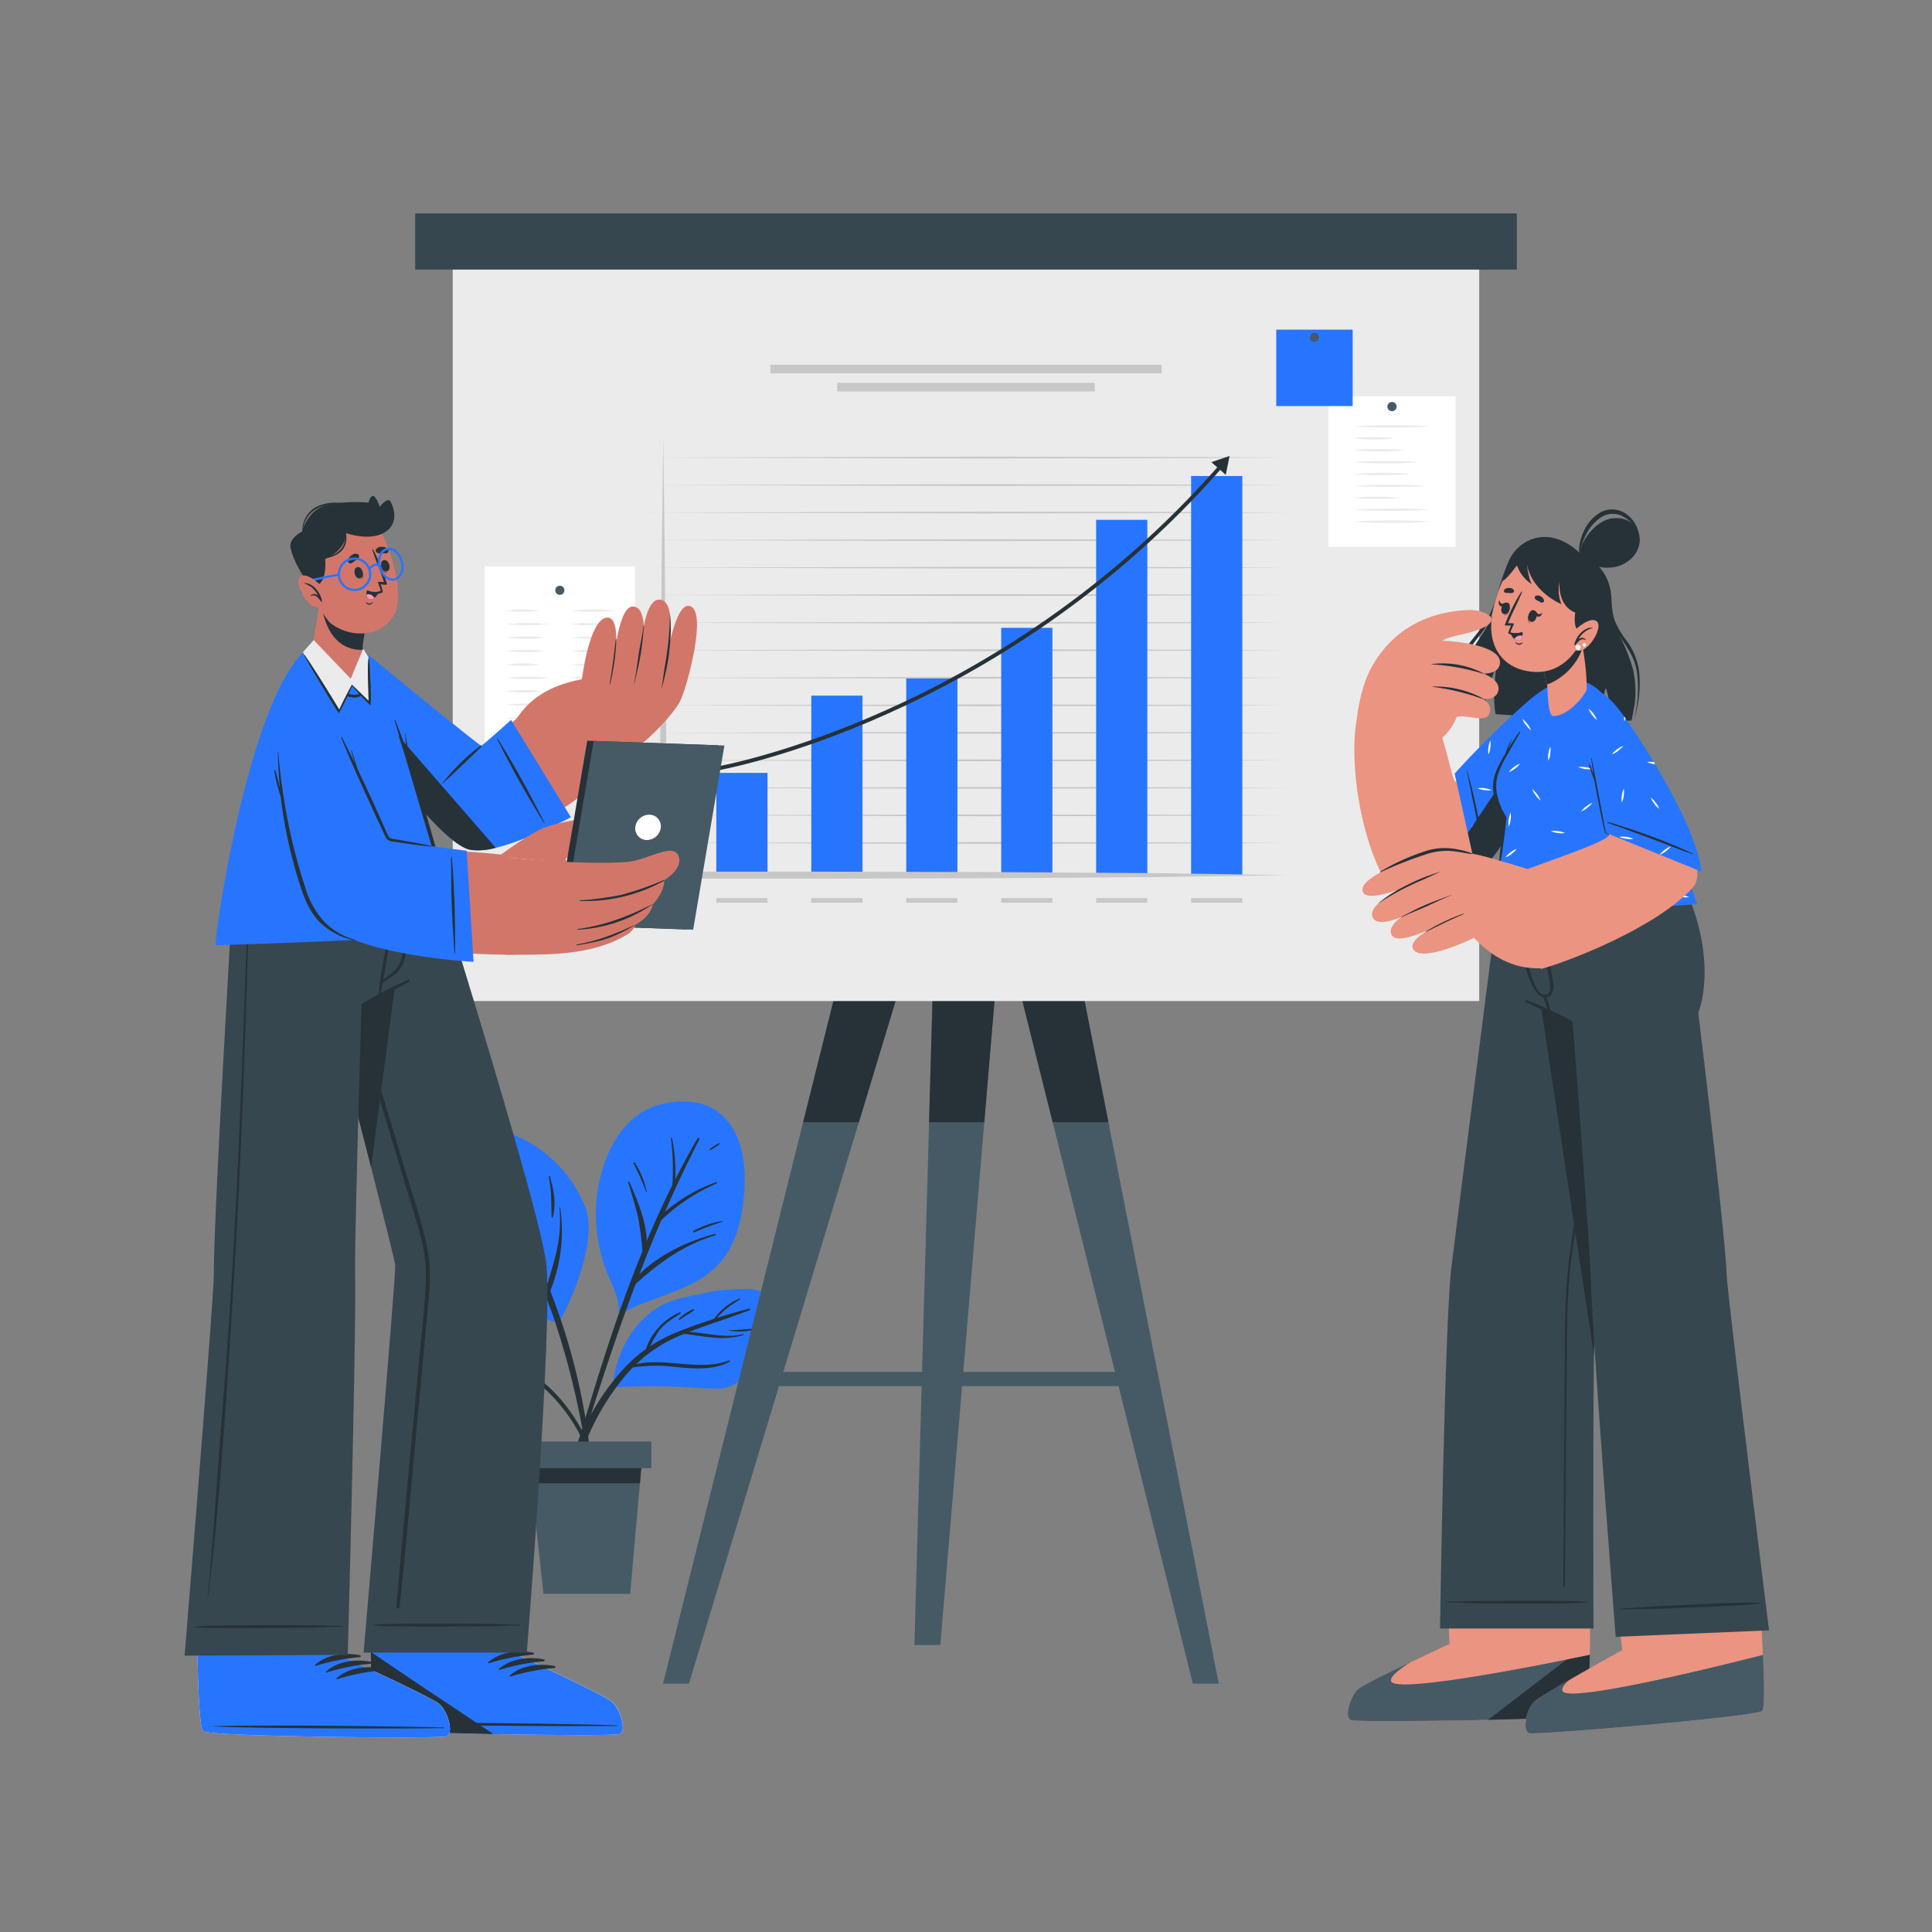 <svg xmlns="http://www.w3.org/2000/svg" viewBox="0 0 500 500"><rect x="0" y="0" width="500" height="500" fill="#808080" stroke="none"/><g id="freepik--Plant--inject-178"><path d="M154.63,308.34a41.12,41.12,0,0,0,.8,15.82,44.21,44.21,0,0,0,2.42,7c1.26,2.89,2.58,5.72,2.26,8.88-.3.21.74.18.78-.13,8.46-4.82,19.32-5.7,25.83-13.58,3.08-3.73,4.64-8.46,5.38-13.19.8-5.15,1-10.85-.31-15.93-1.12-4.29-3.63-8.43-7.66-10.53s-9.62-2-14-.63C160.67,289,156,299.19,154.63,308.34Z" style="fill:#2775FF"></path><path d="M150.29,371q1.72-5.78,3.49-11.54c2.32-7.52,4.74-15,7.41-22.42q2.4-6.64,5.07-13.18a81.57,81.57,0,0,0-1-8.18c-.7-3.28-1.73-6.45-2.69-9.66-.06-.2.26-.3.34-.11,1.9,4.42,4.38,10.08,4.45,15.32q3.09-7.38,6.65-14.56a62.37,62.37,0,0,0-.38-12.13c0-.18.26-.24.29,0a43,43,0,0,1,.83,10.7c1.82-3.59,3.73-7.14,5.77-10.63.19-.32.62,0,.46.32-3.18,6.12-6.13,12.37-8.9,18.71a40.81,40.81,0,0,1,13.27-7.69c.21-.07.37.23.16.32a48.47,48.47,0,0,0-14.36,9.5q-3,7-5.68,14c5.29-5.19,12.54-8.6,19.55-10.43.24-.07.3.3.07.37-8.11,2.44-14.41,7-20.58,12.56q-1.08,2.86-2.11,5.73c-2.62,7.25-5.09,14.56-7.47,21.89q-1.71,5.28-3.36,10.56c-1.18,3.8-2.11,7.81-3.65,11.47-.15.35-.77.27-.69-.15A107.69,107.69,0,0,1,150.29,371Z" style="fill:#263238"></path><path d="M164.32,300.94a20.91,20.91,0,0,1,3.05,7.59.06.06,0,0,1-.12,0,65.13,65.13,0,0,0-3.3-7.45C163.82,300.87,164.18,300.72,164.32,300.94Z" style="fill:#263238"></path><path d="M179.42,318.57A22.26,22.26,0,0,1,187,316c.07,0,.11.09,0,.12-1.22.51-2.51.86-3.74,1.34s-2.45,1-3.71,1.49A.22.22,0,0,1,179.42,318.57Z" style="fill:#263238"></path><path d="M183.68,297.36a14.34,14.34,0,0,1,2.44-1.51.13.13,0,0,1,.14.21,14.19,14.19,0,0,1-2.41,1.56C183.7,297.72,183.52,297.46,183.68,297.36Z" style="fill:#263238"></path><path d="M126.1,337.09c6.09,1.81,12.22,3.48,18.32,5.27.52.16,10.83-19.59,7.11-29.76a33.26,33.26,0,0,0-20.72-19.66c-4.35-1.48-9.71-2.72-14.3-1.7-4.09.9-7,4.25-8.31,8.09-1.81,5.23-1.2,11.46-.22,16.79a29.44,29.44,0,0,0,6,13.71C117.22,333.68,121.35,335.68,126.1,337.09Z" style="fill:#2775FF"></path><path d="M117.26,318.32a81.27,81.27,0,0,0,12,4.71,49.22,49.22,0,0,1,8,2.89c-2.57-5.74-5.4-11.36-8.4-16.93-3.93-1.14-8.07-2.92-11-5.7A.17.17,0,0,1,118,303c3.25,2.3,6.83,3.67,10.42,5.23q-1.21-2.25-2.46-4.49c-.23-.42.34-.83.62-.43a129.17,129.17,0,0,1,8.66,14.55,66.69,66.69,0,0,0,.62-13.33.09.09,0,0,1,.18,0,44.14,44.14,0,0,1-.15,14.64c2.14,4.27,4.09,8.64,5.84,13.07.69-2.66,1.6-5.28,2.2-8a36.48,36.48,0,0,0,.87-11.73.09.09,0,0,1,.18,0,41.4,41.4,0,0,1-2.56,21.54c1,2.67,2,5.34,2.88,8a159.62,159.62,0,0,1,8.09,42.29.26.26,0,0,1-.51,0,210.36,210.36,0,0,0-9.08-41.8c-1.77-5.31-3.81-10.47-6-15.53-3.6-1.07-7.19-2.51-10.72-3.74a33.4,33.4,0,0,1-9.88-4.84C117,318.44,117.14,318.26,117.26,318.32Z" style="fill:#263238"></path><path d="M111.58,312.59c3.73,1.32,7.26,3.18,11,4.52.18.07.08.34-.1.31-3.94-.82-7.85-2-11-4.62C111.32,312.7,111.45,312.54,111.58,312.59Z" style="fill:#263238"></path><path d="M142,304.54c-.05-.19.24-.31.3-.1,1,3.43,1.73,7.08.74,10.59a.14.14,0,0,1-.27,0C142.61,311.48,142.81,308,142,304.54Z" style="fill:#263238"></path><path d="M126.61,296.61a9.09,9.09,0,0,1,1.62,5.84c0,.13-.21.21-.25.05-.45-2-1.21-3.76-1.81-5.66A.25.25,0,0,1,126.61,296.61Z" style="fill:#263238"></path><path d="M198.6,345.8c-1.78,5.67-6,13.51-12.76,13.57-4.35,0-8.74-.47-13.11-.54-4.68-.07-9.37-.06-14,.22-.38,0,.56-14,11.8-20.85,3.16-1.91,7-2.52,10.58-3.29a48.75,48.75,0,0,1,12.5-1.3c2.58.1,4.73.65,5.65,3.29S199.46,343.1,198.6,345.8Z" style="fill:#2775FF"></path><path d="M193.76,338.7c-2.73.7-5.49,1.51-8.23,2.38a27.88,27.88,0,0,1,2.27-2.21c1.17-1,2.47-1.76,3.73-2.62.11-.07.05-.27-.09-.22a15.45,15.45,0,0,0-6.63,5.27c-3.42,1.11-6.8,2.33-10.06,3.66a38,38,0,0,0-6.45,3.4,26.69,26.69,0,0,1,2.33-4.06c1.5-1.93,3.52-3,5.47-4.38a.17.17,0,0,0-.17-.3,16,16,0,0,0-8.78,9.51,37.25,37.25,0,0,0-6.37,5.79c-7.45,8.45-13.31,19.7-13.33,31.17,0,.27.44.35.49.07a63.71,63.71,0,0,1,14.19-30.48c.54-.62,1.08-1.22,1.64-1.79a50.44,50.44,0,0,1,6.15-.45c2.39,0,4.77.35,7.15.54,3.93.32,8.27.37,11.81-1.61.16-.09.05-.36-.12-.29-7.9,2.87-16.18-.77-24.09.94a36.88,36.88,0,0,1,11.67-7.53l.72-.29c5.07.61,10.42,1.93,15.35.28a.12.12,0,0,0-.06-.23c-4.77,1.19-9.34-.31-14-.55,5.13-2,10.35-3.58,15.49-5.56C194.22,339,194.23,338.58,193.76,338.7Z" style="fill:#263238"></path><path d="M196,343.69a70.07,70.07,0,0,1-7.38.56c-.05,0-.07.09,0,.1a15.27,15.27,0,0,0,7.44-.48C196.17,343.84,196.12,343.67,196,343.69Z" style="fill:#263238"></path><path d="M179.34,338.82a12.36,12.36,0,0,0-3.65,2.54c-.13.12.05.35.19.24.62-.45,1.25-.87,1.9-1.29a18.9,18.9,0,0,0,1.77-1.12A.22.22,0,0,0,179.34,338.82Z" style="fill:#263238"></path><path d="M139.63,357.08c.09.19-.18.37-.29.17h0a.26.26,0,0,1-.17.11,112.84,112.84,0,0,1-13.74,2.4c-3.72.33-8,.54-11.26-1.62-4.41-2.93-7.31-10.75-4.93-15.71,2.82-5.9,11.32-2.7,15.59-.6A31.25,31.25,0,0,1,139.63,357.08Z" style="fill:#2775FF"></path><path d="M142.93,359.81a43.45,43.45,0,0,0-8.2-6.24,28,28,0,0,0-8.32-8.48c-.16-.11-.3.14-.15.26a37.63,37.63,0,0,1,7,7.37A77.61,77.61,0,0,0,123,348a13.72,13.72,0,0,0-5.53-5.54s-.11,0-.06.07a22.94,22.94,0,0,1,5,5.24c-2.09-.78-4.2-1.5-6.31-2.2-.19-.07-.26.22-.08.29,3.75,1.47,7.6,3,11.32,4.81a43.79,43.79,0,0,1-13.71,0,.1.1,0,0,0-.06.19,27,27,0,0,0,14.55.22,68.14,68.14,0,0,1,6.9,3.86,17.31,17.31,0,0,0-5.57.46,42.66,42.66,0,0,1-9.81,1.11c-.12,0-.15.2,0,.22,5.69,1,11.07-1.61,16.7-.93a43.52,43.52,0,0,1,5.87,4.79,44.05,44.05,0,0,1,8.56,12.08c2.37,4.83,3.66,9.94,5.58,14.93a.18.18,0,0,0,.35-.09C155,377.67,150.1,366.82,142.93,359.81Z" style="fill:#263238"></path><path d="M125.78,346.32a6.47,6.47,0,0,0-1.45-1.76,5.7,5.7,0,0,0-1.68-1.26.06.06,0,0,0-.06.09c.47.53,1.12.92,1.62,1.43s.93,1.1,1.44,1.6A.08.08,0,0,0,125.78,346.32Z" style="fill:#263238"></path><path d="M116.4,349.37c-.84-.21-1.73-.19-2.59-.37a21.93,21.93,0,0,1-2.51-.75.1.1,0,0,0-.08.19,8.32,8.32,0,0,0,5.18,1.2A.14.14,0,0,0,116.4,349.37Z" style="fill:#263238"></path><polygon points="166.36 375.39 165.61 383.86 163.08 412.48 140.67 412.48 137.5 383.86 136.57 375.39 166.36 375.39" style="fill:#455a64"></polygon><polygon points="166.36 375.39 165.61 383.86 137.5 383.86 136.57 375.39 166.36 375.39" style="fill:#263238"></polygon><rect x="134.35" y="373.07" width="34.23" height="6.88" style="fill:#455a64"></rect></g><g id="freepik--Board--inject-178"><polygon points="178.3 435.72 171.59 435.72 218.59 247.41 235.3 247.41 178.3 435.72" style="fill:#455a64"></polygon><polygon points="218.59 247.42 235.3 247.42 222.28 290.43 207.86 290.43 218.59 247.42" style="fill:#263238"></polygon><polygon points="243.35 425.72 236.65 425.72 241.65 247.41 258.35 247.41 243.35 425.72" style="fill:#455a64"></polygon><polygon points="241.65 247.42 258.35 247.42 254.73 290.43 240.44 290.43 241.65 247.42" style="fill:#263238"></polygon><polygon points="308.7 435.72 315.41 435.72 278.41 247.41 261.7 247.41 308.7 435.72" style="fill:#455a64"></polygon><polygon points="286.86 290.43 272.43 290.43 261.7 247.42 278.41 247.42 286.86 290.43" style="fill:#263238"></polygon><rect x="197.43" y="355.05" width="97.52" height="3.68" style="fill:#455a64"></rect><rect x="117.17" y="63.05" width="265.65" height="196.02" style="fill:#ebebeb"></rect><rect x="107.45" y="55.24" width="285.11" height="14.53" style="fill:#37474f"></rect><rect x="199.36" y="94.39" width="101.28" height="2.24" style="fill:#c7c7c7"></rect><rect x="216.68" y="99.07" width="66.64" height="2.24" style="fill:#c7c7c7"></rect><path d="M166.91,118.41l87.35-.23c29.11.08,49.72,0,78.83.23-29.11.2-49.72.15-78.83.24Z" style="fill:#c7c7c7"></path><path d="M166.91,125.54l87.35-.23c29.11.08,49.72,0,78.83.23-29.11.2-49.72.15-78.83.23Z" style="fill:#c7c7c7"></path><path d="M166.91,132.66l87.35-.23c29.11.08,49.72,0,78.83.23-29.11.2-49.72.15-78.83.23Z" style="fill:#c7c7c7"></path><path d="M166.91,139.79l87.35-.24c29.11.09,49.72,0,78.83.24-29.11.2-49.72.15-78.83.23Z" style="fill:#c7c7c7"></path><path d="M166.91,146.91l87.35-.23c29.11.08,49.72,0,78.83.23-29.11.2-49.72.15-78.83.23Z" style="fill:#c7c7c7"></path><path d="M166.91,154l87.35-.23c29.11.08,49.72,0,78.83.23-29.11.2-49.72.15-78.83.24Z" style="fill:#c7c7c7"></path><path d="M166.91,161.16l87.35-.23c29.11.08,49.72,0,78.83.23-29.11.2-49.72.15-78.83.23Z" style="fill:#c7c7c7"></path><path d="M166.91,168.28l87.35-.23c29.11.08,49.72,0,78.83.23-29.11.2-49.72.15-78.83.23Z" style="fill:#c7c7c7"></path><path d="M166.91,175.41l87.35-.24c29.11.09,49.72,0,78.83.24-29.11.2-49.72.14-78.83.23Z" style="fill:#c7c7c7"></path><path d="M166.91,182.53l87.35-.23c29.11.08,49.72,0,78.83.23-29.11.2-49.72.15-78.83.23Z" style="fill:#c7c7c7"></path><path d="M166.91,189.65l87.35-.23c29.11.08,49.72,0,78.83.23-29.11.2-49.72.15-78.83.23Z" style="fill:#c7c7c7"></path><path d="M166.91,196.78l87.35-.23c29.11.08,49.72,0,78.83.23-29.11.2-49.72.15-78.83.23Z" style="fill:#c7c7c7"></path><path d="M166.91,203.9l87.35-.23c29.11.08,49.72,0,78.83.23-29.11.2-49.72.15-78.83.23Z" style="fill:#c7c7c7"></path><path d="M166.91,211l87.35-.23c29.11.08,49.72,0,78.83.23-29.11.21-49.72.15-78.83.24Z" style="fill:#c7c7c7"></path><path d="M166.91,218.15l87.35-.23c29.11.08,49.72,0,78.83.23-29.11.2-49.72.15-78.83.23Z" style="fill:#c7c7c7"></path><rect x="185.38" y="200.02" width="13.25" height="26.43" style="fill:#2775FF"></rect><rect x="209.96" y="180.03" width="13.25" height="46.43" style="fill:#2775FF"></rect><rect x="234.53" y="175.6" width="13.25" height="50.85" style="fill:#2775FF"></rect><rect x="259.11" y="162.48" width="13.25" height="63.97" style="fill:#2775FF"></rect><rect x="283.68" y="134.53" width="13.25" height="91.92" style="fill:#2775FF"></rect><rect x="308.26" y="123.19" width="13.25" height="103.26" style="fill:#2775FF"></rect><path d="M171.65,113.41l.36,28.26.25,28.26c.17,18.84.22,37.68.25,56.52l-.86-.86,42.49,0,42.49.1,42.49.28,34,.51-34,.51-42.49.29-42.49.1-42.49,0h-.87v-.86c0-18.84.08-37.68.25-56.52l.25-28.26Z" style="fill:#c7c7c7"></path><rect x="185.38" y="232.43" width="13.25" height="1.2" style="fill:#c7c7c7"></rect><rect x="209.96" y="232.43" width="13.25" height="1.2" style="fill:#c7c7c7"></rect><rect x="234.53" y="232.43" width="13.25" height="1.2" style="fill:#c7c7c7"></rect><rect x="259.11" y="232.43" width="13.25" height="1.2" style="fill:#c7c7c7"></rect><rect x="283.68" y="232.43" width="13.25" height="1.2" style="fill:#c7c7c7"></rect><rect x="308.26" y="232.43" width="13.25" height="1.2" style="fill:#c7c7c7"></rect><path d="M185.46,199.43l-.16-1c.72-.12,73-12.81,130.19-78l.75.66C258.79,186.57,186.19,199.31,185.46,199.43Z" style="fill:#263238"></path><polygon points="317.23 122.89 318.21 118.01 313.49 119.6 317.23 122.89" style="fill:#263238"></polygon><rect x="343.82" y="102.56" width="32.88" height="38.96" style="fill:#fff"></rect><path d="M361.44,105.21a1.19,1.19,0,1,1-1.18-1.18A1.18,1.18,0,0,1,361.44,105.21Z" style="fill:#455a64"></path><path d="M350.07,110.36c3.33-.25,6.65-.27,10-.31s6.65,0,10,.31c-3.32.26-6.65.28-10,.31S353.4,110.62,350.07,110.36Z" style="fill:#ebebeb"></path><path d="M350.07,113.44a47.62,47.62,0,0,1,10.85,0,47.62,47.62,0,0,1-10.85,0Z" style="fill:#ebebeb"></path><path d="M350.07,116.52c2.31-.24,4.62-.3,6.93-.31s4.62.07,6.93.31c-2.31.24-4.62.3-6.93.31S352.38,116.76,350.07,116.52Z" style="fill:#ebebeb"></path><path d="M350.07,119.6c2.89-.24,5.78-.3,8.67-.31s5.78.07,8.67.31c-2.89.24-5.78.3-8.67.31S353,119.84,350.07,119.6Z" style="fill:#ebebeb"></path><path d="M350.07,122.68c2.51-.24,5-.3,7.53-.31s5,.06,7.53.31c-2.51.24-5,.3-7.53.31S352.58,122.92,350.07,122.68Z" style="fill:#ebebeb"></path><path d="M350.07,125.76c3.22-.26,6.43-.28,9.64-.31s6.43,0,9.64.31c-3.21.25-6.43.27-9.64.3S353.29,126,350.07,125.76Z" style="fill:#ebebeb"></path><path d="M350.07,128.83a64.73,64.73,0,0,1,12.45,0,62.66,62.66,0,0,1-12.45,0Z" style="fill:#ebebeb"></path><path d="M350.07,131.91c3.33-.25,6.65-.27,10-.31s6.65.06,10,.31c-3.32.26-6.65.28-10,.31S353.4,132.17,350.07,131.91Z" style="fill:#ebebeb"></path><path d="M350.07,135c3.33-.25,6.65-.27,10-.31s6.65,0,10,.31c-3.32.26-6.65.28-10,.31S353.4,135.25,350.07,135Z" style="fill:#ebebeb"></path><rect x="125.44" y="146.55" width="38.9" height="46.1" style="fill:#fff"></rect><path d="M146.07,152.77a1.18,1.18,0,1,1-1.18-1.18A1.18,1.18,0,0,1,146.07,152.77Z" style="fill:#455a64"></path><path d="M130.88,158.05a30.19,30.19,0,0,1,8.63,0,30.19,30.19,0,0,1-8.63,0Z" style="fill:#ebebeb"></path><path d="M130.88,161.52a52.23,52.23,0,0,1,11.18,0,50.56,50.56,0,0,1-11.18,0Z" style="fill:#ebebeb"></path><path d="M130.88,165a43.35,43.35,0,0,1,10.35,0,43.35,43.35,0,0,1-10.35,0Z" style="fill:#ebebeb"></path><path d="M130.88,168.48a39.14,39.14,0,0,1,5.18-.31,37.37,37.37,0,0,1,5.17.31,43.35,43.35,0,0,1-10.35,0Z" style="fill:#ebebeb"></path><path d="M130.88,172a32.82,32.82,0,0,1,9,0,32.82,32.82,0,0,1-9,0Z" style="fill:#ebebeb"></path><path d="M130.88,175.43a53.57,53.57,0,0,1,11.51,0,48.17,48.17,0,0,1-5.75.31A50.53,50.53,0,0,1,130.88,175.43Z" style="fill:#ebebeb"></path><path d="M130.88,178.9a34.55,34.55,0,0,1,4.75-.31,32.86,32.86,0,0,1,4.75.31,31.5,31.5,0,0,1-4.75.31A33,33,0,0,1,130.88,178.9Z" style="fill:#ebebeb"></path><path d="M130.88,182.38a57.35,57.35,0,0,1,11.91,0,57.35,57.35,0,0,1-11.91,0Z" style="fill:#ebebeb"></path><path d="M130.88,185.85a59.25,59.25,0,0,1,11.91,0,57.35,57.35,0,0,1-11.91,0Z" style="fill:#ebebeb"></path><path d="M147.88,158.05a51.73,51.73,0,0,1,11.31,0,51.73,51.73,0,0,1-11.31,0Z" style="fill:#ebebeb"></path><path d="M147.88,161.52a23.21,23.21,0,0,1,7.44,0,22.47,22.47,0,0,1-7.44,0Z" style="fill:#ebebeb"></path><path d="M147.88,165a45.8,45.8,0,0,1,10.64,0,45.8,45.8,0,0,1-10.64,0Z" style="fill:#ebebeb"></path><path d="M147.88,168.48a39.14,39.14,0,0,1,5.18-.31,37.37,37.37,0,0,1,5.17.31,43.35,43.35,0,0,1-10.35,0Z" style="fill:#ebebeb"></path><path d="M147.88,172a51.73,51.73,0,0,1,11.31,0,51.73,51.73,0,0,1-11.31,0Z" style="fill:#ebebeb"></path><path d="M147.88,175.43a32.82,32.82,0,0,1,9,0,29.6,29.6,0,0,1-4.5.31A30.94,30.94,0,0,1,147.88,175.43Z" style="fill:#ebebeb"></path><path d="M147.88,178.9a43.26,43.26,0,0,1,5.32-.31,41.17,41.17,0,0,1,5.32.31,39.46,39.46,0,0,1-5.32.31A41.37,41.37,0,0,1,147.88,178.9Z" style="fill:#ebebeb"></path><path d="M147.88,182.38a27.47,27.47,0,0,1,8.23,0,27.47,27.47,0,0,1-8.23,0Z" style="fill:#ebebeb"></path><path d="M147.88,185.85a26.15,26.15,0,0,1,7.9,0,25.32,25.32,0,0,1-7.9,0Z" style="fill:#ebebeb"></path><rect x="330.29" y="85.31" width="19.78" height="19.78" style="fill:#2775FF"></rect><path d="M341.36,87.32a1.18,1.18,0,1,1-1.18-1.18A1.18,1.18,0,0,1,341.36,87.32Z" style="fill:#455a64"></path></g><g id="freepik--character-2--inject-178"><path d="M349.7,445.19c2,.64,58.32-.09,60.45-1.48.82-.52,1.19-8.73,1.35-18.67v-.32c0-2,.07-4.15.07-6.29,0-.3,0-.59,0-.88.08-14.35-.14-29.24-.14-29.24l-37.7.38,1.14,29,0,1.15.23,6,0,.62s-21.44,9.92-23.62,11.7S347.72,444.56,349.7,445.19Z" style="fill:#eb9481"></path><path d="M366.63,429.26c.15,0,.22-.09.23-.13Z" style="fill:#2775FF"></path><path d="M349.7,445.19c2,.64,58.32-.09,60.45-1.48.73-.46,1.1-7,1.29-15.43-10.32,2.15-50.34,10.25-51.43,6.82-.43-1.34,3-3.67,5.15-5-5.91,2.82-12.46,6.05-13.61,7C349.39,438.88,347.72,444.56,349.7,445.19Z" style="fill:#455a64"></path><path d="M385.09,445.1c12.68-.3,24.12-.78,25.06-1.39.73-.46,1.1-7,1.29-15.43-1.46.3-3.53.73-6,1.22Z" style="fill:#263238"></path><path d="M423,226s-8.46,95.21-9.84,102.48c-.32,1.66-.52,10.66-.65,22.22-.29,25.24-.11,70.76-.11,70.76H372.68s1.17-78.87,2.93-93.38,13-102.08,13-102.08Z" style="fill:#37474f"></path><path d="M374.47,414.54c6.2-.13,4.42-.18,10.62-.24,3,0,23-.2,25.8.27.06,0,.06.12,0,.13-2.84.47-22.77.29-25.8.26-6.2-.06-4.42-.11-10.62-.24A.09.09,0,1,1,374.47,414.54Z" style="fill:#263238"></path><path d="M404.85,369.46q.06-8.65.13-17.29c0-5.58,0-11.16.3-16.74.53-11.28,2.82-22.38,4.45-33.54s3-22.37,4.22-33.59c1.38-12.58,2.6-25.19,3.89-37.78,0-.08.15-.08.14,0-1.87,22.49-4,45-7.07,67.32q-1.17,8.34-2.54,16.65c-.93,5.6-1.85,11.21-2.29,16.88s-.51,11.11-.56,16.68l-.18,17.27c-.12,12.79-.24,32.47-.37,45.26a.19.19,0,0,1-.38,0C404.68,399.16,404.76,380.86,404.85,369.46Z" style="fill:#263238"></path><path d="M431.37,226s-16.83,95.21-18.21,102.48c-.32,1.66-.52,10.66-.65,22.22v0L393.58,226Z" style="fill:#263238"></path><path d="M395.82,448.55c2,.5,58.17-4.22,60.2-5.76.77-.57.56-8.79,0-18.72l0-.31c-.1-2.05-.23-4.16-.37-6.29l-.06-.88c-.93-14.32-2.21-29.15-2.21-29.15l-37.58,3.05,3.19,28.8.12,1.14.65,6,.07.61s-20.69,11.42-22.74,13.35S393.81,448.06,395.82,448.55Z" style="fill:#eb9481"></path><path d="M395.83,448.55c2,.5,58.16-4.22,60.19-5.76.66-.49.61-6.56.24-14.5-8.7,2.22-50.62,12.76-51.9,9.3-.27-.74.62-1.82,1.83-2.88a95.61,95.61,0,0,0-9.1,5.64C395.07,442.28,393.81,448.06,395.83,448.55Z" style="fill:#455a64"></path><path d="M418.14,423.61l39.69-1.68s-10.84-87.08-11-92.43c-.29-8-4.11-40.8-7.31-67.39,0,0,6.07-14.4-5.3-36.14h-45.6s3.05,20.69,8.29,33.81A61.21,61.21,0,0,1,407,264.41s4.54,59.28,4.71,66.68C412.05,345.71,418.14,423.61,418.14,423.61Z" style="fill:#37474f"></path><path d="M419.2,416.34c6.19-.39,4.4-.37,10.59-.69,3-.16,22.94-1.18,25.79-.83a.07.07,0,0,1,0,.13c-2.81.59-22.74,1.26-25.77,1.36-6.19.2-4.42.07-10.61.21C419.09,416.52,419.08,416.34,419.2,416.34Z" style="fill:#263238"></path><path d="M395.14,258.88A76.52,76.52,0,0,1,407,264.41a.14.14,0,0,1-.11.25c-4-1.72-8.07-3.37-12-5.3A.26.26,0,0,1,395.14,258.88Z" style="fill:#263238"></path><path d="M393.86,231.45c0-.14.26-.17.26,0a131.3,131.3,0,0,0,.67,13.36c.18,2.06,1.84,13.44,5.41,12.61.6-.14.9-.73,1-1.63a14.45,14.45,0,0,0-.48-3.49c-.39-2.38-.71-4.77-.92-7.18a65.21,65.21,0,0,1,.15-13.47.12.12,0,0,1,.23,0,124.08,124.08,0,0,0,1.09,18.58c.44,3,1.94,7.42-1.16,7.88s-5.19-7-5.58-9.05A68.34,68.34,0,0,1,393.86,231.45Z" style="fill:#263238"></path><path d="M400.11,257.7a19.86,19.86,0,0,1,.8,2.36,5.42,5.42,0,0,1,.33,1.94c0,.13-.18.14-.24.06a6.8,6.8,0,0,1-.83-1.89c-.28-.73-.56-1.46-.81-2.19A.4.4,0,0,1,400.11,257.7Z" style="fill:#263238"></path><path d="M376.7,183.53a.44.44,0,0,0,.31.48l1.7.15c1.7-4.21,3.49-7.55,3-6.24a23.76,23.76,0,0,0-1.33,6.39l3.36.26c1.63-7.46,3.56-13,3.38-11.26-.71,6.9-.42,9.13-.07,11.51,8.1.59,18.73,1.24,26.43,1.54,1.06-4.12,2-8.58,2.15-8.26a22.5,22.5,0,0,1,1,8.37c2.45.07,4.42.08,5.61,0,0,0,.72-3.47.85-4.61a25.67,25.67,0,0,0-.5-8.74,43.73,43.73,0,0,0-3.23-8.16.16.16,0,0,0,0-.06s0,0,0,0a25.16,25.16,0,0,1-1.83-5.45s0,0,0,0a25.68,25.68,0,0,1-.47-4.16c-.14-5.12-2.65-9.6-7.09-11.06-8.12-8.73-16.77-5.34-19.6,1.15-.27.63-.54,1.36-.81,2.15v0c-1,2.93-1.92,6.74-2.76,9.69h0s0,0,0,0h0a29,29,0,0,1-1.15,3.39C383.22,166,378.2,168.87,376.7,183.53Z" style="fill:#263238"></path><path d="M411.83,145.66a9.41,9.41,0,0,1,4.89,7.89,26.71,26.71,0,0,0,.92,6.38,22.74,22.74,0,0,0,3.16,5.67,16.81,16.81,0,0,1,3.49,9.25,30.35,30.35,0,0,1-1.49,11.55s0,0,0,0a31.94,31.94,0,0,0,.89-12.06c-.48-4.06-2.52-6.66-4.58-9.79a17.18,17.18,0,0,1-2.88-8.33,21.62,21.62,0,0,0-.66-5.52,10.47,10.47,0,0,0-3.93-4.66C411.39,145.87,411.61,145.53,411.83,145.66Z" style="fill:#263238"></path><path d="M380.41,166.27c2.2-2.85,4.46-5.26,5.83-8.83,1.24-3.25,2-6.69,3.28-9.94,0-.05.1,0,.08,0-2,5.77-2.56,11.62-6.27,16.42-2,2.61-4,5-5.4,8.18a30.43,30.43,0,0,0-2.41,10.46c0,.12-.16.11-.17,0A25,25,0,0,1,380.41,166.27Z" style="fill:#263238"></path><path d="M403.17,187.4c-8.54,19.8-21.2,40-27.87,43.35-4.68,2.37-13.94,2.22-17-3.19-6.61-11.8-8.93-30.71-7.31-40.49.58-3.48,19-4.92,20.42-1.42,3.29,8.19,4.35,16.68,5.39,16.68.89,0,5.72-6.61,16.59-18.17C404.75,172.1,406.16,180.47,403.17,187.4Z" style="fill:#eb9481"></path><path d="M350.78,190.2s.32-10.31,4-17.18c2.54-4.75,9.21-14.46,25.26-15.15,3.81-.16,9.35,2.31,3.23,4.83-4.35,1.8-7.65,1.62-10,3.12,0,0,6.68,4,6.69,7.8a71.37,71.37,0,0,1-.68,10,15.5,15.5,0,0,1-1.88,0s-.1,3.58-4.09,7.29Z" style="fill:#eb9481"></path><path d="M357.91,168.88c2.64-1,8.26-3,13.44-3.09,5.76-.07,16.86,1.36,16.86,5.61,0,3.11-4.28,2.94-4.28,2.94s4.46,1.56,3.85,4.37c-.56,2.57-3.87,2.24-3.87,2.24s2.55,1.41,1.53,3.77c-1.21,2.85-6.35-.57-10.08,1.24C374.53,186.37,357.91,168.88,357.91,168.88Z" style="fill:#eb9481"></path><path d="M370.41,171.88a22.89,22.89,0,0,1,13.46,2.36c.1.06.11.16,0,.13a56.61,56.61,0,0,0-13.47-2.44S370.38,171.89,370.41,171.88Z" style="fill:#263238"></path><path d="M370.64,177.69a25.73,25.73,0,0,1,13.3,3.15c.1.06.1.17,0,.14a60,60,0,0,0-13.3-3.24A0,0,0,0,1,370.64,177.69Z" style="fill:#263238"></path><path d="M382.27,226.3l-5.77-26.08A234.36,234.36,0,0,1,395,181.91c9.38-8.11,13.85-7.24,8.23,7.2S389.33,220.27,382.27,226.3Z" style="fill:#2775FF"></path><path d="M382.27,226.3l-5.77-26.08A234.36,234.36,0,0,1,395,181.91c9.38-8.11,13.85-7.24,8.23,7.2S389.33,220.27,382.27,226.3Z" style="fill:#2775FF"></path><path d="M379.76,199.66q1.5,5.34,2.6,10.76.56,2.73,1.05,5.48c.33,1.86.53,3.74.81,5.61,0,.1-.12.11-.14,0-.67-3.66-1.48-7.3-2.22-10.94s-1.49-7.27-2.22-10.9C379.62,199.62,379.74,199.59,379.76,199.66Z" style="fill:#263238"></path><path d="M401.28,193.92c-.2.47-.4.93-.58,1.4a3,3,0,0,1,0-.31,7.32,7.32,0,0,1,.5-1.8A3.46,3.46,0,0,1,401.28,193.92Zm-16.07-.52a6.36,6.36,0,0,0,0,1.85,7.25,7.25,0,0,0,.51-3.64A6.36,6.36,0,0,0,385.21,193.4Zm5.25,18.67a6.43,6.43,0,0,0,0,1.86,6.06,6.06,0,0,0,.5-1.79,6.43,6.43,0,0,0,0-1.86A6.45,6.45,0,0,0,390.46,212.07Zm-6.2-8.08a6.43,6.43,0,0,0-1.86,0,6.06,6.06,0,0,0,1.79.5,6.43,6.43,0,0,0,1.86,0A6.45,6.45,0,0,0,384.26,204Zm19.07-24.41a6.43,6.43,0,0,0-1.86,0,6.06,6.06,0,0,0,1.79.5,6.43,6.43,0,0,0,1.86,0A6.45,6.45,0,0,0,403.33,179.58Zm-6.78,24.64s0,.08,0,.11,0,0,0,0A.23.23,0,0,0,396.55,204.22Zm-14.81,10.94a6.25,6.25,0,0,0,1.3,1.32,6.54,6.54,0,0,0-.92-1.61,6.29,6.29,0,0,0-1.3-1.33A6.79,6.79,0,0,0,381.74,215.16Zm10.34-16.24a6.55,6.55,0,0,0,1.33-1.3,7.17,7.17,0,0,0-2.94,2.21A6.51,6.51,0,0,0,392.08,198.92Zm2.83-11.25a6.55,6.55,0,0,0,1.3,1.33,6.51,6.51,0,0,0-.91-1.61,6.6,6.6,0,0,0-1.31-1.33A6.54,6.54,0,0,0,394.91,187.67Z" style="fill:#fff"></path><path d="M403.21,189.11c-5.62,14.43-13.88,31.16-20.94,37.19l-2.38-10.74,25.34-38C406.19,179.11,405.66,182.82,403.21,189.11Z" style="fill:#263238"></path><path d="M387,232.65s18,4.27,52.18,1.32c0,0-13.36-42.62-24.11-54.11-4.9-5.23-9.68-4.43-13.73-1.07-1,.84-13.56,16.76-14.62,22.3-.94,4.9,3.05,10.35,3.05,10.35Z" style="fill:#2775FF"></path><path d="M401.22,193.21a6.43,6.43,0,0,1,0,1.86,6.06,6.06,0,0,1-.5,1.79,6.43,6.43,0,0,1,0-1.86A6.55,6.55,0,0,1,401.22,193.21Zm-1.31,32.37a6.43,6.43,0,0,0,0,1.86,6.06,6.06,0,0,0,.5-1.79,6.36,6.36,0,0,0,0-1.85A6.39,6.39,0,0,0,399.91,225.58Zm-8.85,5.52a6.43,6.43,0,0,0,0,1.86,7.11,7.11,0,0,0,.52-3.64A6.77,6.77,0,0,0,391.06,231.1Zm28.67-25.25a6.43,6.43,0,0,0,0,1.86,6.73,6.73,0,0,0,.5-1.79,6.8,6.8,0,0,0,0-1.86A7,7,0,0,0,419.73,205.85Zm-29.27,6.22a6.43,6.43,0,0,0,0,1.86,6.06,6.06,0,0,0,.5-1.79,6.43,6.43,0,0,0,0-1.86A6.45,6.45,0,0,0,390.46,212.07Zm19.82-13.54a6.36,6.36,0,0,0-1.85,0,7.07,7.07,0,0,0,3.64.52A6.73,6.73,0,0,0,410.28,198.53Zm10.63,18.05a6.43,6.43,0,0,0-1.86,0,6.06,6.06,0,0,0,1.79.5,6.43,6.43,0,0,0,1.86,0A6.45,6.45,0,0,0,420.91,216.58Zm-17.7-1.49a6.43,6.43,0,0,0-1.86,0,6.73,6.73,0,0,0,1.79.5,6.8,6.8,0,0,0,1.86,0A6.73,6.73,0,0,0,403.21,215.09Zm32.11,16.58a6.43,6.43,0,0,0-1.86,0,6.73,6.73,0,0,0,1.79.5,6.8,6.8,0,0,0,1.86,0A6.84,6.84,0,0,0,435.32,231.67Zm-32-52.09a6.43,6.43,0,0,0-1.86,0,6.06,6.06,0,0,0,1.79.5,6.43,6.43,0,0,0,1.86,0A6.45,6.45,0,0,0,403.33,179.58ZM412,185a6.81,6.81,0,0,0,1.3,1.33,6.4,6.4,0,0,0-.91-1.62,6.55,6.55,0,0,0-1.3-1.33A6.76,6.76,0,0,0,412,185Zm16.1,23a6.25,6.25,0,0,0,1.3,1.32,6.54,6.54,0,0,0-.92-1.61,6.29,6.29,0,0,0-1.3-1.33A6.79,6.79,0,0,0,428.14,208Zm-30.68-2.15a6.81,6.81,0,0,0,1.3,1.33,6.3,6.3,0,0,0-.92-1.62,6.49,6.49,0,0,0-1.29-1.33A6.57,6.57,0,0,0,397.46,205.84ZM412.8,223a6.2,6.2,0,0,0,1.29,1.32,6.21,6.21,0,0,0-.91-1.61,6.55,6.55,0,0,0-1.3-1.33A6.79,6.79,0,0,0,412.8,223Zm-18.14-35.7c.09.12.17.24.26.35a6.29,6.29,0,0,0,1.29,1.34,6.3,6.3,0,0,0-.92-1.62l-.36-.45Zm-2.58,11.61a6.55,6.55,0,0,0,1.33-1.3,7.17,7.17,0,0,0-2.94,2.21A6.51,6.51,0,0,0,392.08,198.92Zm39,21.39a6.54,6.54,0,0,0,1.33-1.3,7.25,7.25,0,0,0-2.95,2.22A6.6,6.6,0,0,0,431.11,220.31Zm-39.88.67a6,6,0,0,0,1.33-1.29,7.17,7.17,0,0,0-2.94,2.21A6.24,6.24,0,0,0,391.23,221Zm27.54-26.64a6.3,6.3,0,0,0,1.33-1.3,6.24,6.24,0,0,0-1.61.92,6.5,6.5,0,0,0-1.33,1.29A6.51,6.51,0,0,0,418.77,194.34Zm-11.32,38.2a6.29,6.29,0,0,0,1.33-1.3,7.25,7.25,0,0,0-2.95,2.22A6.6,6.6,0,0,0,407.45,232.54Zm3.37-23.49a6.2,6.2,0,0,0,1.32-1.29A7.17,7.17,0,0,0,409.2,210,6.47,6.47,0,0,0,410.82,209.05Zm12.8,18.87a6.3,6.3,0,0,0,1.33-1.3,7.17,7.17,0,0,0-2.94,2.21A6.51,6.51,0,0,0,423.62,227.92Z" style="fill:#fff"></path><path d="M393.25,189.36A53.71,53.71,0,0,0,390.2,194c.39-.89.75-1.79,1.07-2.72,0,0,0-.06-.07,0-.33.65-.66,1.3-.94,2s-.48,1.22-.71,1.84l0,0a24.31,24.31,0,0,0-2.83,5.85,11.4,11.4,0,0,0,.12,5.74,14.19,14.19,0,0,0,1.12,2.78,8.55,8.55,0,0,0,1.46,2.19c-.34,2-.57,4-.83,5.94a49.48,49.48,0,0,0-.6,5.82.11.11,0,0,0,.21,0c0-.13.08-.27.13-.41s0-.05,0-.07c.42-1.78.6-3.65.85-5.45s.73-5.81.73-5.83-.89-1.64-1.25-2.39a16.8,16.8,0,0,1-1-2.83,10.69,10.69,0,0,1-.12-5.64,27,27,0,0,1,2.65-5.66c1.06-1.9,2.16-3.79,3.25-5.67C393.42,189.38,393.3,189.29,393.25,189.36Z" style="fill:#263238"></path><path d="M410.63,178.49c-.2.92-4.52,6.94-8.73,6.79-1.37-.05-1.42-7.54-1.42-7.54l-.13-.55-1.82-7.73,9-5.93,1.31-.79s.35,2.14.77,4.82l.06.38c0,.15.06.29.08.44.07.4.13.8.19,1.21s.09.61.13.94.08.65.13,1A51.71,51.71,0,0,1,410.63,178.49Z" style="fill:#eb9481"></path><path d="M409.64,167.56a15.91,15.91,0,0,1-9.29,9.63l-1.82-7.73,9-5.93,1.31-.79S409.22,164.88,409.64,167.56Z" style="fill:#263238"></path><path d="M387.06,155.16c-4,13.35,3.58,17.24,6.46,18.09,2.61.77,11.61,3.08,16.94-9.79s.38-18.93-5.51-21S391,141.81,387.06,155.16Z" style="fill:#eb9481"></path><path d="M389.63,153.42c.32.05.63,0,1,.06a1.6,1.6,0,0,0,1-.13.5.5,0,0,0,.16-.59,1.23,1.23,0,0,0-1.09-.59,1.75,1.75,0,0,0-1.26.31A.53.53,0,0,0,389.63,153.42Z" style="fill:#263238"></path><path d="M398.85,155.91a8.69,8.69,0,0,1-.86-.44,1.54,1.54,0,0,1-.78-.62.48.48,0,0,1,.16-.58,1.23,1.23,0,0,1,1.24,0,1.81,1.81,0,0,1,.93.92A.53.53,0,0,1,398.85,155.91Z" style="fill:#263238"></path><path d="M395.82,158.62s.06.07,0,.11c-.3.89-.49,2,.24,2.52,0,0,0,.07,0,.05C395.12,160.86,395.39,159.43,395.82,158.62Z" style="fill:#263238"></path><path d="M396.91,157.92c1.5.32.74,3.29-.65,3S395.66,157.64,396.91,157.92Z" style="fill:#263238"></path><path d="M397.45,158.22c.22.24.4.6.7.71s.71-.11,1-.35c0,0,.05,0,0,0-.14.57-.5,1.1-1.13,1s-.85-.67-.84-1.28C397.24,158.26,397.37,158.13,397.45,158.22Z" style="fill:#263238"></path><path d="M390.76,157.12s-.08,0-.09.06c-.2.93-.58,2-1.49,2.06,0,0,0,0,0,0C390.23,159.4,390.72,158,390.76,157.12Z" style="fill:#263238"></path><path d="M390.18,156c-1.45-.48-2.31,2.46-1,2.91S391.4,156.36,390.18,156Z" style="fill:#263238"></path><path d="M389.51,156c-.28.09-.59.3-.87.24s-.47-.46-.59-.82c0,0,0,0-.06,0a1.16,1.16,0,0,0,.35,1.46c.46.24,1-.14,1.26-.66C389.66,156.11,389.62,155.93,389.51,156Z" style="fill:#263238"></path><path d="M394,166.19a1.46,1.46,0,0,1-.9.38,2.5,2.5,0,0,1-.95-.44s-.06,0-.05,0a1.29,1.29,0,0,0,1.08.75,1,1,0,0,0,.9-.67C394.09,166.2,394,166.17,394,166.19Z" style="fill:#263238"></path><path d="M390.85,163.74a3.76,3.76,0,0,0,1.08,1.63,1.69,1.69,0,0,0,1,.4c.79.06,1-.6,1.09-1.21a4.16,4.16,0,0,0,0-1A5,5,0,0,1,390.85,163.74Z" style="fill:#263238"></path><path d="M391.93,165.37a1.69,1.69,0,0,0,1,.4c.79.06,1-.6,1.09-1.21A1.79,1.79,0,0,0,391.93,165.37Z" style="fill:#ff98b9"></path><path d="M391.05,161.85s-.56,1.32-.73,2c0,.06.13.13.35.2,0,0,0,0,0,0a3.18,3.18,0,0,0,3.29-.34.07.07,0,0,0-.07-.12,4.73,4.73,0,0,1-3,.05c0-.19,1-2.22.93-2.26a6,6,0,0,0-1.55-.06c1.08-2.78,2.6-5.36,3.63-8.14a.09.09,0,0,0-.16-.08,48.46,48.46,0,0,0-4.28,8.59C389.3,162,390.76,161.89,391.05,161.85Z" style="fill:#263238"></path><path d="M409.1,163.6c-2.2-.43-1.43-5.09-1.43-5.09s-4.38-1.21-4.07-7.9a10.06,10.06,0,0,0,.49,5.74s-7.49-3-8.94-10.34c0,0,.38,3.65,1.27,5.16a9.33,9.33,0,0,1-3.83-4.87s-2.39,3.35-3.72,4.08c0,0,4.09-13.41,16.2-8.48,0,0,7.69,2.71,8.77,9.7S409.1,163.6,409.1,163.6Z" style="fill:#263238"></path><path d="M409,168.39a2.58,2.58,0,0,1-.67,0,2.09,2.09,0,0,1-.64-.11,1.78,1.78,0,0,1-.74-.42,2.2,2.2,0,0,1-.43-.5,2.56,2.56,0,0,1-.36-.87l1.5-3.49s3.86-3.65,5.57-2.19S411.46,168,409,168.39Z" style="fill:#eb9481"></path><path d="M412.21,162.45a0,0,0,0,1,0,.07,5.94,5.94,0,0,0-3.76,3,1.3,1.3,0,0,1,2,.05,0,0,0,0,1-.06.07,1.47,1.47,0,0,0-1.67.18,7.07,7.07,0,0,0-1,1.11c-.11.12-.35,0-.26-.16l0,0C407.83,164.72,410,162.21,412.21,162.45Z" style="fill:#263238"></path><path d="M409,167.78a.65.65,0,1,1-.35-.85A.65.65,0,0,1,409,167.78Z" style="fill:#fff"></path><path d="M410.44,167.09a.46.46,0,1,1-.24-.6A.46.46,0,0,1,410.44,167.09Z" style="fill:#fff"></path><path d="M417.9,182.77c8.92,12.06,25.94,40.62,20.23,46.91-9.39,10.34-32,19.09-39,21-3,.82-13.21-21.39-10.32-23.12,3.46-2.08,27.66-9.48,27.6-11.54,0-1.17-2.56-11-4.64-23.53C409.35,177.92,413.65,177,417.9,182.77Z" style="fill:#eb9481"></path><path d="M399.81,226.31s-9.12-2.92-15.17-4.55c-3.38-.91-9.31-2-12.09-1.49-4.17.7-21.15,6.28-19.89,10.42,1.15,3.76,15.13-2.89,15.13-2.89s-14.7,5.46-12.49,9.73,17-5.35,17-5.35-15,5.95-12,10c2.24,3.05,16.14-4.9,16.14-4.9s-12.84,5.2-10.67,8.44c2.41,3.58,15.69-3,15.69-3,6.92,7.3,13.2,8,17.72,7.88C400.28,250.62,399.81,226.31,399.81,226.31Z" style="fill:#eb9481"></path><path d="M372.75,225.59c-1.75.58-3.52,1.15-5.22,1.88s-3.36,1.53-5,2.41a32.21,32.21,0,0,0-6,4.05,68.27,68.27,0,0,1,11.16-6c1.69-.73,3.34-1.55,5-2.28A0,0,0,0,0,372.75,225.59Z" style="fill:#263238"></path><path d="M375.51,231.65c-2.21.84-4.42,1.59-6.59,2.52s-4.12,2-6.21,3.07c-.16.08-.06.14.11.07,2.12-1,4.17-1.75,6.3-2.71s4.25-2,6.41-2.9C375.56,231.69,375.54,231.64,375.51,231.65Z" style="fill:#263238"></path><path d="M378.81,236.43a52.33,52.33,0,0,0-9.78,4.62c-.15.09,0,.15.14.07,3.22-1.6,5.74-2.87,9.68-4.57C378.91,236.52,378.88,236.41,378.81,236.43Z" style="fill:#263238"></path><path d="M381.07,220.9a17,17,0,0,0-3-.9,19.64,19.64,0,0,0-2.93-.47,15.74,15.74,0,0,0-6.31.77,55.93,55.93,0,0,0-11.66,5.31c-.08,0,0,.18.06.15a104.78,104.78,0,0,1,11.49-4.56,17.68,17.68,0,0,1,6.2-1c1.09.06,2.17.22,3.25.38a28,28,0,0,0,2.89.46C381.12,221.09,381.15,220.93,381.07,220.9Z" style="fill:#263238"></path><path d="M440.34,225.58l-24.75-10.06a232.79,232.79,0,0,1-4.57-25.6c-1.35-12.33,1.9-15.51,10.59-2.69S439.38,216.35,440.34,225.58Z" style="fill:#2775FF"></path><path d="M420.34,185.41l.33.46a4.56,4.56,0,0,1-.29.83A5.59,5.59,0,0,1,420.34,185.41Zm-.61,20.44a6.43,6.43,0,0,0,0,1.86,6.73,6.73,0,0,0,.5-1.79,6.8,6.8,0,0,0,0-1.86A7,7,0,0,0,419.73,205.85Zm1.18,10.73a6.43,6.43,0,0,0-1.86,0,6.06,6.06,0,0,0,1.79.5,6.43,6.43,0,0,0,1.86,0A6.45,6.45,0,0,0,420.91,216.58Zm5.36-19.35a6.08,6.08,0,0,0,1.78.5l.28,0-.3-.51A6.1,6.1,0,0,0,426.27,197.23ZM412,185a6.81,6.81,0,0,0,1.3,1.33,6.4,6.4,0,0,0-.91-1.62,6.55,6.55,0,0,0-1.3-1.33A6.76,6.76,0,0,0,412,185Zm16.1,23a6.25,6.25,0,0,0,1.3,1.32,6.54,6.54,0,0,0-.92-1.61,6.29,6.29,0,0,0-1.3-1.33A6.79,6.79,0,0,0,428.14,208Zm3,12.32a6.54,6.54,0,0,0,1.33-1.3,7.25,7.25,0,0,0-2.95,2.22A6.6,6.6,0,0,0,431.11,220.31Zm-12.34-26a6.3,6.3,0,0,0,1.33-1.3,6.24,6.24,0,0,0-1.61.92,6.5,6.5,0,0,0-1.33,1.29A6.51,6.51,0,0,0,418.77,194.34Z" style="fill:#fff"></path><path d="M411.25,197.56a12.29,12.29,0,0,1,.9,2.22l.26.77c-.22-1.43-.42-2.86-.62-4.29,0-.1.13-.14.15,0,.62,3.24,3.5,18.41,3.63,19.2.07,0,.84.44.89.44s0,.16-.06.12-1-.44-1-.45c-.32-.69-2.59-12.27-2.8-13.68a.82.82,0,0,1-.09-.19l-.23-.6c-.14-.37-.26-.75-.39-1.12a15.16,15.16,0,0,1-.72-2.35C411.17,197.54,411.23,197.51,411.25,197.56Z" style="fill:#263238"></path><path d="M416.05,212.74a22.93,22.93,0,0,1,2.9.86c1,.3,1.93.58,2.88.9,1.85.6,3.67,1.26,5.49,1.93a116.89,116.89,0,0,1,10.79,4.5.07.07,0,0,1-.06.13c-3.73-1.3-7.4-2.78-11.1-4.16l-5.46-2c-.91-.34-1.82-.7-2.73-1a29.19,29.19,0,0,1-2.75-1C416,212.8,416,212.73,416.05,212.74Z" style="fill:#263238"></path><path d="M408.79,143.91c.1,1.54,7.46,5.21,12.7,1.23s3-11.8-4.19-11C412.75,134.67,408.58,140.63,408.79,143.91Z" style="fill:#263238"></path><path d="M424.11,138.14a9.08,9.08,0,0,0-4-4.43,5.48,5.48,0,0,0-5.47,0,11.24,11.24,0,0,0-4,4.32,16.39,16.39,0,0,0-1.23,2.81,8.25,8.25,0,0,0-.57,3,7.42,7.42,0,0,1,0-3.18,13.9,13.9,0,0,1,1-3.07,10.62,10.62,0,0,1,4.25-4.92,6.31,6.31,0,0,1,3.29-.84,6.45,6.45,0,0,1,3.2,1A8,8,0,0,1,424.11,138.14Z" style="fill:#263238"></path></g><g id="freepik--character-1--inject-178"><path d="M160.25,448.79c-2.06.66-60.7-.1-62.91-1.54-.85-.54-1.24-9.09-1.41-19.44v-.32c0-2.13-.07-4.33-.07-6.55,0-.31,0-.62,0-.92l2.85-30.43,39.23.4-3.87,30.13-.05,1.2-.23,6.24,0,.64s22.32,10.33,24.59,12.18S162.31,448.14,160.25,448.79Z" style="fill:#d3766a"></path><path d="M160.25,448.79c-2.06.66-60.7-.1-62.91-1.54-.85-.54-1.24-9.09-1.41-19.44v-.32c0-2.13-.07-4.33-.07-6.55,0-.31,0-.62,0-.92l38.21.1-.05,1.2-.23,6.24,0,.64s22.32,10.33,24.59,12.18S162.31,448.14,160.25,448.79Z" style="fill:#ebebeb"></path><path d="M160.26,448.79c-1.06.34-17,.3-32.57,0l-9.21-.22c-11.11-.3-20.28-.76-21.14-1.32s-1.23-8.84-1.4-19c0-.14,0-.28,0-.43v-.33h0l37.8.07,0,.65s22.32,10.32,24.58,12.17S162.31,448.13,160.26,448.79Z" style="fill:#2775FF"></path><path d="M159.62,446.51c-9.89-.37-49.78-.94-59.58-.55-.08,0-.08.06,0,.06,9.79.58,49.69.82,59.57.65C159.82,446.67,159.82,446.52,159.62,446.51Z" style="fill:#263238"></path><path d="M138,427.72c-3.88-.78-8.65-.24-11.66,2.49-.12.11,0,.27.16.23A54.63,54.63,0,0,1,138,428.21.25.25,0,0,0,138,427.72Z" style="fill:#263238"></path><path d="M140.76,429.45c-3.88-.78-8.64-.24-11.65,2.49-.12.11,0,.27.16.23a54.51,54.51,0,0,1,11.47-2.23A.25.25,0,0,0,140.76,429.45Z" style="fill:#263238"></path><path d="M143.55,431.18c-3.88-.78-8.65-.25-11.66,2.49-.11.1,0,.27.17.23a54.38,54.38,0,0,1,11.47-2.23A.25.25,0,0,0,143.55,431.18Z" style="fill:#263238"></path><path d="M127.69,448.78l-9.21-.22c-11.11-.3-20.28-.76-21.14-1.32s-1.23-8.84-1.4-19c0-.14,0-.28,0-.43v-.33h0C101.15,431.11,119.39,443.26,127.69,448.78Z" style="fill:#263238"></path><path d="M136.34,427.69H94.1s8.51-98.65,8.18-100.37c-.42-2.21-2.92-12.19-6.24-25.23-1-4.09-2.16-8.46-3.33-13-3.14-12.27-6.62-25.69-9.64-37.36C78.53,234.25,75,220.67,75,220.67h35.79s4.17,13.22,9.43,30.43c8.57,28,20,66.44,21.14,75.8C143.18,342,136.34,427.69,136.34,427.69Z" style="fill:#37474f"></path><path d="M134.47,420.48c-6.45-.13-4.6-.19-11-.25-3.16,0-23.9-.21-26.85.28a.07.07,0,0,0,0,.13c3,.49,23.69.31,26.85.28,6.45-.06,4.6-.12,11-.25A.1.1,0,0,0,134.47,420.48Z" style="fill:#263238"></path><path d="M110.22,321.29c-1.38-6.1-3.45-12.09-5.25-18.08q-5.49-18.27-11-36.51-2.78-9.12-5.57-18.24c-.95-3.07-1.89-6.14-2.85-9.2s-2-6-2.86-9c-.34-1.23-.53-.56-.09,1,.89,3.15,1.77,6.31,2.69,9.45q2.73,9.33,5.49,18.66,5.49,18.56,11.08,37.09,2.79,9.3,5.59,18.59a77.38,77.38,0,0,1,2.29,9,41.83,41.83,0,0,1,.37,9.62c-.41,6.46-1.15,12.91-1.75,19.36l-1.8,19.38Q104.73,391.68,103,411q-.23,2.44-.42,4.89c0,.55.79.51.84,0,1.39-12.71,2.46-25.47,3.65-38.2s2.38-25.34,3.56-38c.3-3.18.64-6.37.64-9.56A39.4,39.4,0,0,0,110.22,321.29Z" style="fill:#263238"></path><path d="M106.72,220.67c-2.49,19.22-7.22,55.27-10.68,81.42C88,270.4,75,220.67,75,220.67Z" style="fill:#263238"></path><path d="M115.51,449.36c-2.06.67-60.7.12-62.92-1.32-.85-.53-1.27-9.08-1.48-19.43v-.32c0-2.13-.09-4.33-.1-6.55,0-.31,0-.62,0-.92-.14-14.93.94-30.43.94-30.43l38.33.25L89.2,420.79l0,1.19L89,428.22l0,.64s22.35,10.25,24.62,12.09S117.56,448.69,115.51,449.36Z" style="fill:#d3766a"></path><path d="M115.51,449.36c-2.06.67-60.7.12-62.92-1.32-.85-.53-1.27-9.08-1.48-19.43v-.32c0-2.13-.09-4.33-.1-6.55,0-.31,0-.62,0-.92l38.2,0,0,1.19L89,428.22l0,.64s22.35,10.25,24.62,12.09S117.56,448.69,115.51,449.36Z" style="fill:#ebebeb"></path><path d="M115.51,449.36c-2.06.67-60.7.12-62.92-1.32-.85-.53-1.27-9.08-1.48-19.43v-.32L89,428.22l0,.64s22.35,10.25,24.62,12.09S117.56,448.69,115.51,449.36Z" style="fill:#2775FF"></path><path d="M114.87,447.08c-9.89-.34-49.78-.76-59.58-.34-.08,0-.08.06,0,.06,9.79.55,49.69.65,59.58.44C115.07,447.23,115.08,447.08,114.87,447.08Z" style="fill:#263238"></path><path d="M93.16,428.37c-3.89-.77-8.65-.21-11.65,2.53-.11.11,0,.27.17.23a54.36,54.36,0,0,1,11.46-2.27A.25.25,0,0,0,93.16,428.37Z" style="fill:#263238"></path><path d="M96,430.08c-3.88-.76-8.65-.21-11.65,2.54-.11.1,0,.27.17.23a55.15,55.15,0,0,1,11.46-2.28A.25.25,0,0,0,96,430.08Z" style="fill:#263238"></path><path d="M98.74,431.8c-3.88-.76-8.64-.21-11.64,2.54-.12.1,0,.27.16.23a54.5,54.5,0,0,1,11.46-2.28A.25.25,0,0,0,98.74,431.8Z" style="fill:#263238"></path><path d="M109.62,220.67s-.82,17.12-4.74,30.69c-.32,1.12-.66,2.22-1,3.28a63.41,63.41,0,0,0-10.32,5.3s-.41,13.78-.83,29.15c-.45,17.18-.93,36.34-.83,40.4.36,15.21-1.9,98.82-1.9,98.82l-42.23.17s7.64-93.37,7.58-98.94c-.08-9,2.05-48.53,3.69-77.39,1-17.78,1.83-31.48,1.83-31.48Z" style="fill:#37474f"></path><path d="M88.53,420.79c-6.45-.1-4.6-.16-11-.2-3.16,0-23.9-.11-26.85.39-.06,0-.06.13,0,.14,2.95.47,23.7.2,26.85.16,6.46-.09,4.6-.14,11-.3A.1.1,0,0,0,88.53,420.79Z" style="fill:#263238"></path><path d="M64.4,226.79c-.78,23.55-1.6,47.11-2.66,70.66s-2.48,47.25-4.46,70.82c-1.1,13.17-2.14,31.69-3.56,44.83,0,.09.12.12.13,0,3.08-23.37,4.79-52.26,6.31-75.78s2.53-47.07,3.33-70.61c.46-13.32.8-26.65,1.2-40C64.7,226.58,64.4,226.6,64.4,226.79Z" style="fill:#263238"></path><path d="M105.61,253.62a78.76,78.76,0,0,0-12.07,6.32.14.14,0,0,0,.13.25c4.07-2,8.23-3.88,12.19-6.09A.27.27,0,0,0,105.61,253.62Z" style="fill:#263238"></path><path d="M105.85,239.09c-.28,1.5-.64,3-1,4.48s-.53,2.83-.9,4.21a7.2,7.2,0,0,1-2,3.53c-.55.51-1.15,1-1.74,1.43-.31.25-.65.49-1,.75,0-.2.07-.4.11-.61.1-.57.2-1.14.29-1.7.21-1.27.42-2.53.61-3.8.38-2.49.73-5,1.25-7.47,0-.1-.13-.14-.15,0-.62,2.44-1.31,4.86-1.85,7.32-.26,1.21-1.21,7.18-1.25,7.6s-.08.87-.1,1.31a5.46,5.46,0,0,0,0,1.34.11.11,0,0,0,.2,0h0a5.26,5.26,0,0,0,.38-1.3c.11-.42.21-.85.28-1.29,0-.15,0-.31.07-.47.59-.36,1.14-.83,1.69-1.23s1.19-.85,1.75-1.32a6.67,6.67,0,0,0,2.15-3.35,24.65,24.65,0,0,0,.7-4.28c.19-1.7.33-3.4.56-5.09C106,239,105.87,239,105.85,239.09Z" style="fill:#263238"></path><path d="M90.72,179.81c6.55,13,23.13,39.36,31.68,39.53,10.69.2,32-15.38,37.33-21.46,2.31-2.65-16.07-20.93-18.79-18.34-3.64,3.47-16,14-16.44,14.18-.91.36-16.67-12.69-26.15-21.11C87.73,163.18,85.77,170,90.72,179.81Z" style="fill:#d3766a"></path><path d="M154.65,202.07s8-6.53,13.09-11c2.82-2.52,7.27-7.27,8.49-10.06,1.83-4.19,6.82-22.86,2.32-24.17-4.07-1.18-6.32,15.4-6.32,15.4s3.75-16.53-1.42-17.06-5.22,18.56-5.22,18.56,3.47-17.08-1.94-16.77c-4.1.23-5.11,17.51-5.11,17.51s2.88-14.7-1.34-14.65c-4.66.06-6.6,15.95-6.6,15.95-10.7,2-14.91,7-17.51,11.1C132.45,187.83,154.65,202.07,154.65,202.07Z" style="fill:#d3766a"></path><path d="M171.3,178c.51-1.93,1-3.88,1.38-5.84s.6-3.95.76-5.93a35.24,35.24,0,0,0-.14-7.8c.27,4.63-.83,11.69-1.17,13.65s-.57,3.94-.91,5.91C171.21,178,171.28,178,171.3,178Z" style="fill:#263238"></path><path d="M164.18,176.91c.54-2.49,1.18-4.94,1.61-7.46s.63-4.91.89-7.43c0-.2-.09-.14-.12,0-.36,2.51-.89,4.81-1.28,7.32s-.68,5-1.16,7.51C164.11,176.94,164.17,176.94,164.18,176.91Z" style="fill:#263238"></path><path d="M157.9,177.07a57.26,57.26,0,0,0,1.6-11.58c0-.2-.13-.11-.15.08-.46,3.86-.79,6.9-1.58,11.46C157.76,177.11,157.88,177.15,157.9,177.07Z" style="fill:#263238"></path><path d="M132.27,186.31l15.47,25.19s-19.08,10.23-26.32,8.36S96.15,194.79,90,179.92s1.54-13.73,7.54-8.67,26.66,21.79,27,21.75S132.27,186.31,132.27,186.31Z" style="fill:#2775FF"></path><path d="M135.11,201.87c-1-1.83-2.06-3.62-3.1-5.42-.51-.87-1-1.74-1.54-2.58s-1.08-1.9-1.72-2.77a.06.06,0,0,0-.1.06c.4,1,1,2,1.43,2.92s.92,1.78,1.38,2.66c1,1.84,1.95,3.68,3,5.5,2,3.65,4.17,7.22,6.35,10.78a.08.08,0,0,0,.13-.08C139,209.21,137.13,205.52,135.11,201.87Z" style="fill:#263238"></path><path d="M124.36,193a44.46,44.46,0,0,0-5,4.27c-.85.83-1.68,1.69-2.48,2.57s-1.57,1.89-2.38,2.81a.08.08,0,0,0,.11.11c.84-.85,1.76-1.63,2.63-2.45s1.73-1.64,2.58-2.47c1.71-1.66,3.1-2.88,4.74-4.6C124.66,193.07,124.5,192.85,124.36,193Z" style="fill:#263238"></path><path d="M128.31,219.41a15.35,15.35,0,0,1-6.89.45C114.17,218,96.15,194.79,90,179.92a31,31,0,0,1-2.13-7Z" style="fill:#263238"></path><path d="M55.81,244.61c.15.15,62-2.21,62.54-2.89.73-.95-18-66-25-73.86-1.49-1.67-10.27-3.53-14.84.95C63.73,183.35,55.26,244.06,55.81,244.61Z" style="fill:#2775FF"></path><path d="M102.08,186.34c0-.11.14-.17.18-.07,1,2.54,2,5.11,2.89,7.7,0-.38-.08-.75-.11-1.12-.08-1-.07-2-.16-2.94,0-.09.15-.09.15,0,0,1,.24,2,.39,3s.25,1.8.41,2.7c0,.16,0,.32.07.47,1.5,4.3,7.13,24.06,9.25,31.88,1.19,4.41,2.24,8.85,3.23,13.31a.08.08,0,0,1-.15,0c-2.29-7.74-4.51-15.5-6.79-23.24C109.34,211,103.37,190.69,102.08,186.34Z" style="fill:#263238"></path><path d="M95,170.6s0,0,0,0c.37,2.8,1,9.29-3.4,9.2a9.46,9.46,0,0,1-4.9-2,25.27,25.27,0,0,1-4-3.53,36,36,0,0,1-3.82-4.63c0-.07-.15,0-.1.09,1.16,1.64,2.16,3.36,3.48,4.9a21.64,21.64,0,0,0,4.31,3.91,9.37,9.37,0,0,0,5.21,2,3.56,3.56,0,0,0,3.42-2.93A15.83,15.83,0,0,0,95,170.6Z" style="fill:#263238"></path><path d="M91.55,176.8c-3.14.53-8.81-5-10.65-9a64.35,64.35,0,0,1,1-6.39c.33-2.05.65-4.33.79-6.44l13,4.08a33.66,33.66,0,0,0-1.81,8,4.89,4.89,0,0,0,0,.87s0,.09,0,.15C94.1,169.77,94.59,176.29,91.55,176.8Z" style="fill:#d3766a"></path><path d="M93.93,168s0,.09,0,.15a7.94,7.94,0,0,1-1.37,0c-7.76-.82-9.22-9.67-9.49-13l12.63,4a34.14,34.14,0,0,0-1.82,8A4.89,4.89,0,0,0,93.93,168Z" style="fill:#263238"></path><path d="M78.89,141.14c-.8,4.85,3.45,18,7.16,20.53,5.39,3.71,13.3,3.07,16.23-3.19,2.83-6.07-3-23.08-7.08-25.31C89.22,129.88,80.07,134,78.89,141.14Z" style="fill:#d3766a"></path><path d="M93.6,147.44s-.06.07,0,.1c.29.88.49,1.94-.23,2.48a0,0,0,0,0,0,0C94.29,149.63,94,148.23,93.6,147.44Z" style="fill:#263238"></path><path d="M92.52,146.76c-1.46.32-.7,3.23.66,2.92S93.75,146.48,92.52,146.76Z" style="fill:#263238"></path><path d="M98.64,146.11s.09,0,.09.06c.21.91.6,1.91,1.49,2,0,0,0,.05,0,.06C99.2,148.34,98.7,147,98.64,146.11Z" style="fill:#263238"></path><path d="M99.2,145c1.42-.49,2.29,2.38,1,2.83S98,145.37,99.2,145Z" style="fill:#263238"></path><path d="M91,145.73a10.13,10.13,0,0,0,1-.69c.39-.27.73-.44.91-.9a.65.65,0,0,0-.3-.72,1.56,1.56,0,0,0-1.57.25,2.35,2.35,0,0,0-1,1.3A.68.68,0,0,0,91,145.73Z" style="fill:#263238"></path><path d="M99.94,143.2c-.42,0-.81,0-1.23,0a2,2,0,0,1-1.26-.24.64.64,0,0,1-.16-.76,1.59,1.59,0,0,1,1.44-.68,2.28,2.28,0,0,1,1.59.5A.67.67,0,0,1,99.94,143.2Z" style="fill:#263238"></path><path d="M94.79,155.86a1.36,1.36,0,0,0,.89.33,2.35,2.35,0,0,0,.91-.48,0,0,0,0,1,0,0,1.27,1.27,0,0,1-1,.79,1,1,0,0,1-.92-.61C94.69,155.88,94.75,155.84,94.79,155.86Z" style="fill:#263238"></path><path d="M95,152.92a3.18,3.18,0,0,0,2.4.83,3.94,3.94,0,0,0,1.11-.24l.21-.08.19-.08a.22.22,0,0,0,.12-.25h0l0-.09h0l0-.08c-.16-.7-.5-1.73-.5-1.73.28.06,1.73.3,1.61-.05a47.45,47.45,0,0,0-3.61-9c0-.09-.2,0-.16.07.81,2.87,2.12,5.57,3,8.44a5.56,5.56,0,0,0-1.56-.06c-.09.06.7,2,.74,2.31a0,0,0,0,1,0,0,4.34,4.34,0,0,1-3.43-.15C95,152.79,95,152.87,95,152.92Z" style="fill:#263238"></path><path d="M98,153.27a3.69,3.69,0,0,1-1.16,1.51,1.71,1.71,0,0,1-1,.32c-.77,0-1-.66-1-1.26a4.12,4.12,0,0,1,.1-.94A4.9,4.9,0,0,0,98,153.27Z" style="fill:#263238"></path><path d="M96.88,154.78a1.71,1.71,0,0,1-1,.32c-.77,0-1-.66-1-1.26A1.74,1.74,0,0,1,96.88,154.78Z" style="fill:#ff98b9"></path><path d="M81.52,151.69c3.34-.76,2.62-7,2.62-7s5.52-2.23,5.39-6.73c0,0,6.22,2.25,10.15-.26s1.94-7.14,1.24-8.07-2.65,1.52-2.65,1.52-.88-2.67-1.68-2.79-1.21,1.72-1.21,1.72a36.6,36.6,0,0,0-10.9.65c-5,1.27-6.31,6.86-6.31,6.86s-2.55,1.17-3,3.24S79.4,152.18,81.52,151.69Z" style="fill:#263238"></path><path d="M89.28,137.19a7.33,7.33,0,0,1,0,2.68,4.84,4.84,0,0,1-1.14,2.31,7,7,0,0,1-2.16,1.5c-.4.17-.83.32-1.26.47s-.87.23-1.31.37c.45,0,.91-.11,1.37-.16s.89-.22,1.33-.37a6.24,6.24,0,0,0,2.36-1.51,4.6,4.6,0,0,0,1.14-2.56A5.61,5.61,0,0,0,89.28,137.19Z" style="fill:#263238"></path><path d="M78.29,138.32a8.46,8.46,0,0,1,1.12-4.2,6.79,6.79,0,0,1,3.21-2.78,9.56,9.56,0,0,1,1-.39l1.06-.26c.72-.13,1.45-.17,2.18-.24s1.48,0,2.21,0,1.48.14,2.22.19c-.73-.15-1.46-.27-2.2-.41s-1.49-.1-2.24-.15a11.41,11.41,0,0,0-4.42.83,6.82,6.82,0,0,0-3.32,3A7.54,7.54,0,0,0,78.29,138.32Z" style="fill:#263238"></path><path d="M92.37,152.91a4.34,4.34,0,1,1,3.38-6h0a4.32,4.32,0,0,1-3.38,6Zm-1.17-8a4.16,4.16,0,0,0-.9.25,3.76,3.76,0,1,0,.9-.25Z" style="fill:#2775FF"></path><path d="M102,150.28c-1.65.24-3.39-1.22-4-3.41a5.16,5.16,0,0,1,.1-3.17,2.7,2.7,0,0,1,4.47-1.2,5.15,5.15,0,0,1,1.67,2.69c.62,2.32-.27,4.57-2,5Zm-1.61-7.93-.21.05a2.28,2.28,0,0,0-1.51,1.5,4.57,4.57,0,0,0-.08,2.82c.53,2,2.12,3.33,3.53,2.94s2.13-2.31,1.59-4.32a4.64,4.64,0,0,0-1.47-2.39A2.41,2.41,0,0,0,100.38,142.35Z" style="fill:#2775FF"></path><path d="M95.74,147.47l-.47-.33c.49-.71,1.77-1.82,3.09-1l-.31.49C96.87,145.9,95.79,147.41,95.74,147.47Z" style="fill:#2775FF"></path><path d="M78.21,153.49l-.57-.12c.06-.27.6-2.6,1.8-3.14s8-1.74,8.29-1.8l.09.57a77.3,77.3,0,0,0-8.14,1.76C78.89,151.12,78.35,152.85,78.21,153.49Z" style="fill:#2775FF"></path><path d="M83.23,151.72s-3.7-3.87-5.51-2.48,1.45,7.32,3.89,7.82a2.38,2.38,0,0,0,3-1.75Z" style="fill:#d3766a"></path><path d="M78.7,150.91a0,0,0,0,0,0,.07,6,6,0,0,1,3.65,3.24,1.32,1.32,0,0,0-2-.05s0,.09.06.08a1.44,1.44,0,0,1,1.67.26,7.69,7.69,0,0,1,1,1.16c.09.14.34,0,.26-.14l0,0C83,153.42,81,150.78,78.7,150.91Z" style="fill:#263238"></path><path d="M94,167.88l-3.23,7.77-9.59-10-2.79,3.14s9.32,15.81,9.39,15.1l3.29-6.7,4.59,4.74-.24-11.76Z" style="fill:#ebebeb"></path><path d="M95.86,176.12c-.1-1.94-.15-3.9-.35-5.83,0-.07-.11-.1-.13,0-.41,1.87,0,9.29,0,11.06l0,0c-.19-.2-4.26-4.17-4.3-4.11-.71,1.06-3.13,5.94-3.29,6.38-1.48-2.51-7.13-11.64-8.88-14a.07.07,0,1,0-.11.07c1.29,2.65,8.77,14.94,8.88,14.91a74.54,74.54,0,0,0,3.45-7.08c.69.86,4.79,5.33,4.81,5A61.72,61.72,0,0,0,95.86,176.12Z" style="fill:#263238"></path><path d="M72.1,187.12c1,15.93,5.1,45.93,14.48,52.32,10,6.78,38.55,7.72,46.46,7.64,3.35,0,1.42-24.89-2.07-25.71s-28-1.85-30.48-2.94S90.12,195.78,84,183.22C76.9,168.45,71.31,174.17,72.1,187.12Z" style="fill:#d3766a"></path><path d="M147.44,223.24c-1.64-.51-1.38-1.37,1.46-2.45s15-2.94,14-7.13-18.14-1.32-22.74.84-11.27,7.27-11.27,7.27C132.34,221.88,140.68,222.94,147.44,223.24Z" style="fill:#d3766a"></path><polygon points="143.9 239.34 177.73 240.54 185.81 192.89 151.98 191.69 143.9 239.34" style="fill:#263238"></polygon><polygon points="145.56 239.4 179.39 240.6 187.48 192.94 153.65 191.75 145.56 239.4" style="fill:#455a64"></polygon><path d="M171,214.24a3.66,3.66,0,0,1-3.69,3.16,3,3,0,0,1-2.89-3.4,3.67,3.67,0,0,1,3.7-3.16A3,3,0,0,1,171,214.24Z" style="fill:#fff"></path><path d="M130.88,247.09c9.72-.05,21.82.48,31.25-5.13a5.42,5.42,0,0,0,2.36-2.66c4.27-2.44,4.4-5.19,4.4-5.19,3.28-3.49,3-6.31,3-6.31s5-2.92,3.72-6.23c-1.41-3.7-8.13,1.12-13.44,1.51-12.19.91-29.76-1.22-33.29-1.31Z" style="fill:#d3766a"></path><path d="M150.08,233a77.35,77.35,0,0,0,10.62-1.39,79.1,79.1,0,0,0,11.09-3.86c.11-.05.18.1.08.17a41.54,41.54,0,0,1-21.77,5.24C149.92,233.16,149.9,233,150.08,233Z" style="fill:#263238"></path><path d="M149.56,240.43c3.46-.52,9.55-1.47,19.27-6.42,0,0,.07,0,0,.05a37.19,37.19,0,0,1-19.29,6.54C149.36,240.61,149.33,240.47,149.56,240.43Z" style="fill:#263238"></path><path d="M149.35,244.43c5.86-1.11,9.41-2.55,15.1-5.14,0,0,.07,0,0,.06-6.16,3.62-8.81,4.24-15.13,5.29C149.14,244.68,149.12,244.48,149.35,244.43Z" style="fill:#263238"></path><path d="M120.78,220.18l1.77,28.74S91,247.34,83,237.85s-12.13-40.47-11.61-53.31,7.11-14.14,12.71-2.3,15.85,34.25,16.36,34.87S120.78,220.18,120.78,220.18Z" style="fill:#2775FF"></path><path d="M117.65,234.21c-.07-2.08-.18-4.16-.29-6.24-.06-1-.1-2-.19-3s-.1-2.18-.27-3.24a.06.06,0,0,0-.12,0c-.1,1.07,0,2.17,0,3.25s0,2,0,3c0,2.08.05,4.16.13,6.24.14,4.17.41,8.32.73,12.48a.08.08,0,0,0,.16,0C117.79,242.54,117.78,238.38,117.65,234.21Z" style="fill:#263238"></path><path d="M91.92,243.2a16.85,16.85,0,0,1-8-4.68A21.74,21.74,0,0,1,79,229.64a143.32,143.32,0,0,1-5.39-22.1c-.68-4.26-1.25-8.56-1.59-12.87a.06.06,0,0,0-.12,0q.09,4.61.54,9.15c-.06-.2-.12-.41-.17-.62-.3-1.27-.64-2.53-1-3.8,0-.18-.3-.09-.27.08a36.21,36.21,0,0,0,.8,3.86c.26.93.5,1.93.85,2.86a114.33,114.33,0,0,0,2,11.86c.87,3.85,1.9,7.68,3.14,11.44,1.11,3.34,2.42,6.57,4.93,9.12a17.64,17.64,0,0,0,9.11,4.73A.08.08,0,0,0,91.92,243.2Z" style="fill:#263238"></path><path d="M111.58,218.93c-2.53-.58-5.09-1-7.65-1.46l-1.83-.3c-.69-.11-1.28-.14-1.62-.83-.6-1.2-1.11-2.46-1.66-3.69-2-4.52-4.09-9-6.23-13.52-.54-1.63-1.06-3.28-1.55-4.92a.07.07,0,1,0-.14,0c.23,1.05.52,2.08.83,3.1q-1.58-3.27-3.24-6.5c-.06-.1-.23,0-.19.08,2,5,4.21,9.94,6.46,14.85,1.14,2.48,2.27,5,3.43,7.43.55,1.17,1.06,2.38,1.65,3.53s1.72,1.07,2.82,1.24c3,.44,5.92.88,8.9,1.14C111.67,219.13,111.68,219,111.58,218.93Z" style="fill:#263238"></path></g></svg>